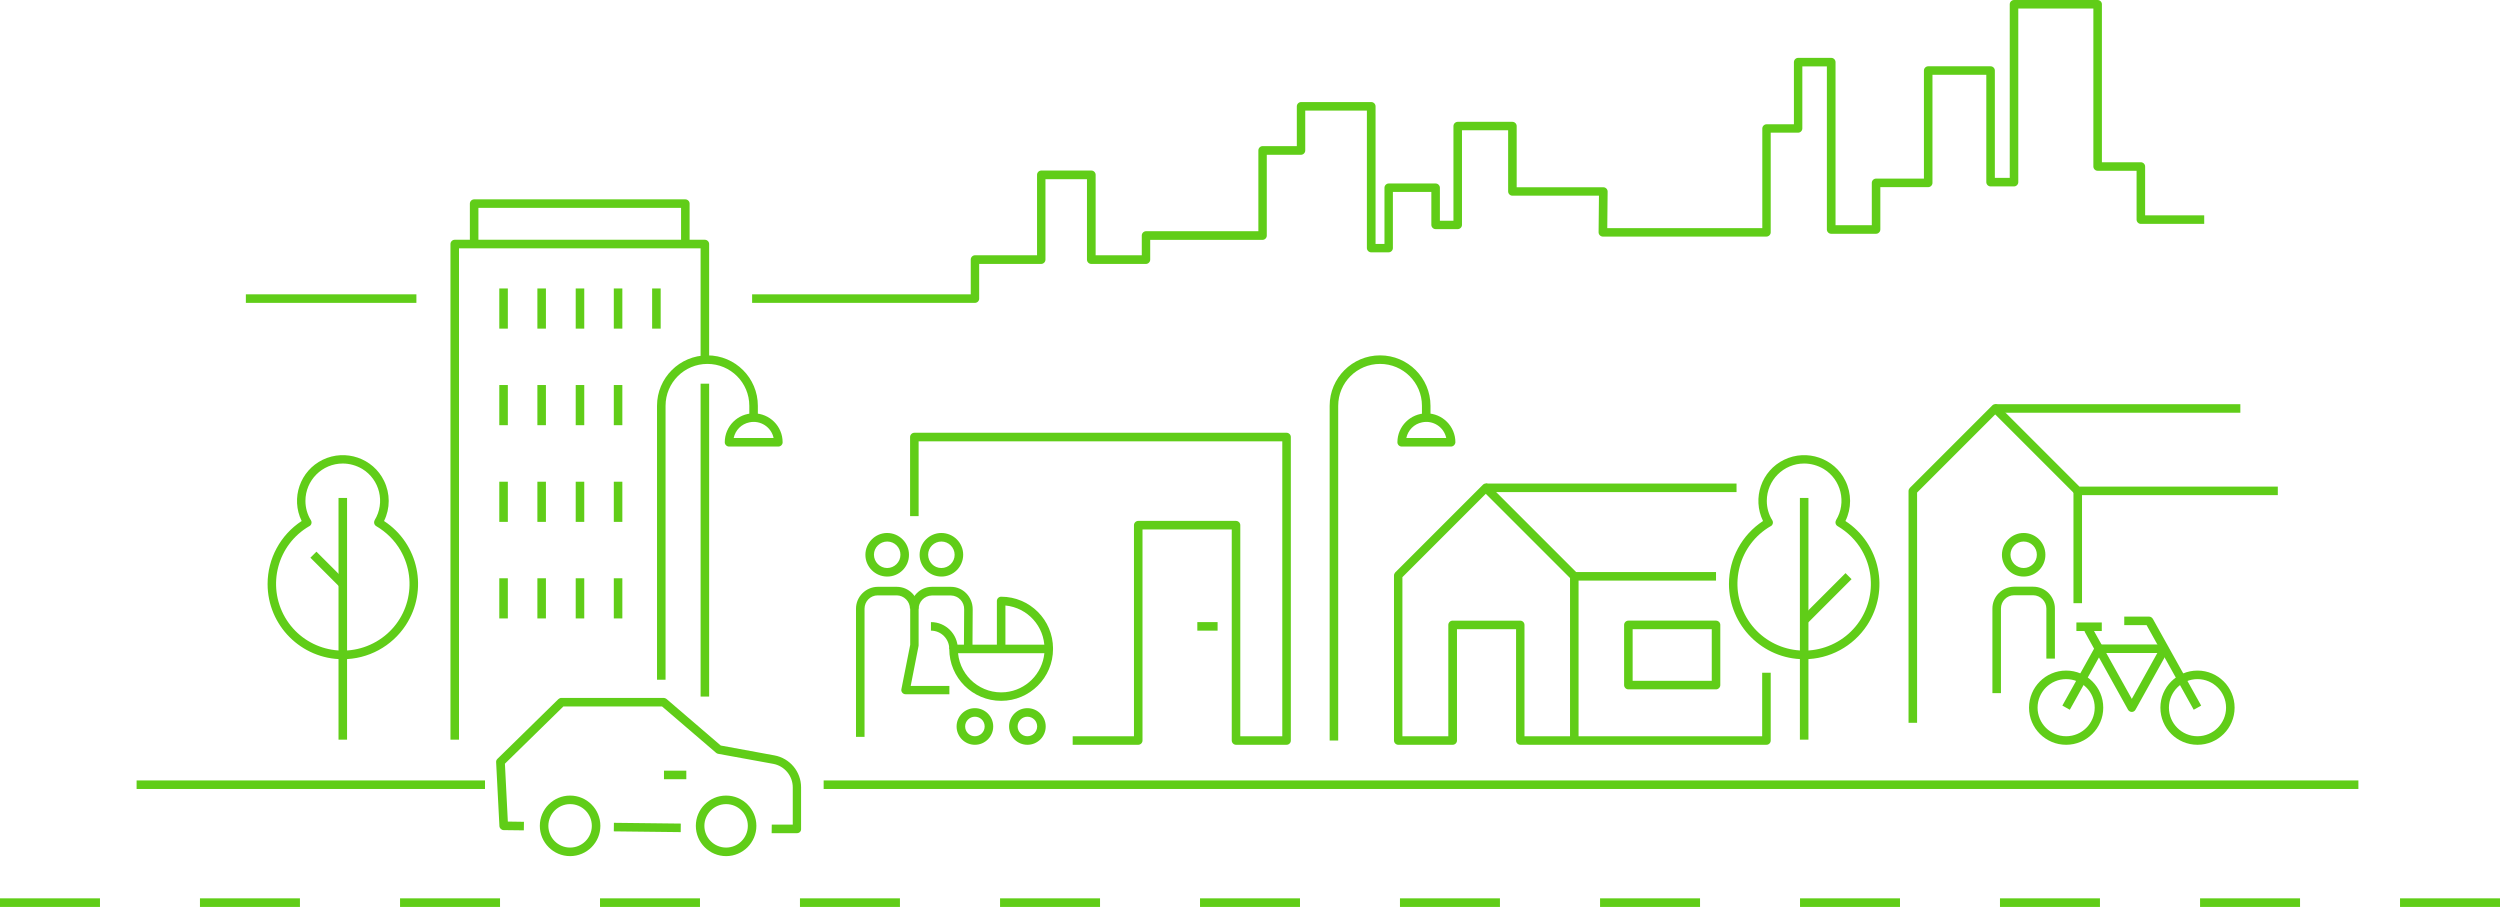 <?xml version="1.0" encoding="utf-8"?>
<!-- Generator: Adobe Illustrator 21.0.2, SVG Export Plug-In . SVG Version: 6.00 Build 0)  -->
<svg version="1.1" id="Lager_1" xmlns="http://www.w3.org/2000/svg" xmlns:xlink="http://www.w3.org/1999/xlink" x="0px" y="0px"
	 viewBox="0 0 2047.9 742.9" style="enable-background:new 0 0 2047.9 742.9;" xml:space="preserve">
<style type="text/css">
	.st0{fill:#60CD18;}
</style>
<title>illustration</title>
<g id="Lager_2">
	<g id="Lager_1-2">
		<path class="st0" d="M726.8,472.3c-9.9,0-17.9-8-17.9-17.8s8-17.9,17.8-17.9c9.9,0,17.9,8,17.9,17.8c0,0,0,0,0,0
			C744.7,464.3,736.7,472.3,726.8,472.3z M726.8,443.6c-6,0-10.9,4.9-10.9,10.8s4.9,10.9,10.8,10.9c6,0,10.9-4.9,10.9-10.8
			c0,0,0,0,0,0C737.7,448.5,732.8,443.6,726.8,443.6L726.8,443.6z"/>
		<path class="st0" d="M708.2,603.6h-7v-105c0-9.8,8-17.8,17.8-17.9h15.6c9.9,0,17.8,8,17.8,17.9h-7c0-6-4.9-10.8-10.8-10.9H719
			c-6,0-10.8,4.9-10.8,10.9L708.2,603.6z"/>
		<path class="st0" d="M771.2,472.3c-9.9,0-17.9-8-17.9-17.8s8-17.9,17.8-17.9c9.9,0,17.9,8,17.9,17.8c0,0,0,0,0,0
			C789,464.3,781,472.3,771.2,472.3z M771.2,443.6c-6,0-10.9,4.8-10.9,10.8c0,6,4.8,10.9,10.8,10.9c6,0,10.9-4.8,10.9-10.8
			c0,0,0,0,0,0C782,448.5,777.1,443.6,771.2,443.6L771.2,443.6z"/>
		<path class="st0" d="M777.7,568.7h-35.9c-1.9,0-3.5-1.6-3.5-3.5c0-0.2,0-0.5,0.1-0.7l7.2-36.3v-29.1c0-10.1,8-18.4,17.8-18.4H779
			c9.8,0,17.8,8.2,17.8,18.4l-0.2,33.1h-7l0.2-33c0.2-6.1-4.7-11.3-10.8-11.4c0,0,0,0,0,0h-15.7c-6.1,0.2-11,5.2-10.8,11.4v29.5
			c0,0.2,0,0.5-0.1,0.7l-6.4,32.5h31.7L777.7,568.7z"/>
		<path class="st0" d="M798.6,610.1c-8.3,0-15-6.7-15-15s6.7-15,15-15s15,6.7,15,15l0,0C813.6,603.4,806.9,610.1,798.6,610.1z
			 M798.6,587.1c-4.4,0-8,3.6-8,8s3.6,8,8,8s8-3.6,8-8S803.1,587.1,798.6,587.1z"/>
		<path class="st0" d="M841.6,610.1c-8.3,0-15-6.7-15-15s6.7-15,15-15s15,6.7,15,15l0,0C856.6,603.4,849.9,610.1,841.6,610.1z
			 M841.6,587.1c-4.4,0-8,3.6-8,8s3.6,8,8,8s8-3.6,8-8S846.1,587.1,841.6,587.1z"/>
		<path class="st0" d="M823.6,532.1h-7v-39.8c0-1.9,1.6-3.5,3.5-3.5c23.5,0,42.5,19,42.5,42.5h-7c0-18.2-13.8-33.5-32-35.3V532.1z"
			/>
		<path class="st0" d="M784.6,531.6h-7c0-8.3-6.7-15-15-15l0,0v-7C774.8,509.6,784.6,519.5,784.6,531.6z"/>
		<path class="st0" d="M820.1,574.1c-23.5,0-42.5-19-42.5-42.5c0-1.9,1.6-3.5,3.5-3.5h78c1.9,0,3.5,1.6,3.5,3.5
			C862.6,555.1,843.6,574.1,820.1,574.1z M784.8,535.1c1.9,19.5,19.3,33.8,38.8,31.9c16.9-1.7,30.2-15,31.9-31.9H784.8z"/>
		<path class="st0" d="M1657.7,472.3c-9.9,0-17.8-8-17.8-17.8c0-9.9,8-17.9,17.8-17.9c9.9,0,17.8,8,17.8,17.8c0,0,0,0,0,0
			C1675.6,464.3,1667.6,472.3,1657.7,472.3z M1657.7,443.6c-6,0-10.8,4.9-10.8,10.8c0,6,4.9,10.9,10.8,10.9c6,0,10.8-4.9,10.8-10.8
			c0,0,0,0,0,0C1668.6,448.5,1663.7,443.6,1657.7,443.6L1657.7,443.6z"/>
		<path class="st0" d="M1639.1,567.8h-7v-69.3c0-9.9,8-17.8,17.8-17.9h15.6c9.9,0,17.8,8,17.8,17.9v41h-7v-41
			c0-6-4.9-10.8-10.8-10.9h-15.6c-6,0-10.8,4.9-10.8,10.9V567.8z"/>
		<rect x="1700.9" y="509.9" class="st0" width="20.8" height="7"/>
		<path class="st0" d="M1800.1,610.1c-16.8,0-30.4-13.6-30.4-30.4c0-16.8,13.6-30.4,30.4-30.4c16.8,0,30.4,13.6,30.4,30.4
			C1830.5,596.5,1816.9,610.1,1800.1,610.1z M1800.1,556.3c-12.9,0-23.4,10.5-23.4,23.4c0,12.9,10.5,23.4,23.4,23.4
			c12.9,0,23.4-10.5,23.4-23.4C1823.5,566.8,1813,556.3,1800.1,556.3z"/>
		<path class="st0" d="M1692.5,610.1c-16.8,0-30.4-13.6-30.4-30.4c0-16.8,13.6-30.4,30.4-30.4c16.8,0,30.4,13.6,30.4,30.4
			C1722.9,596.5,1709.2,610.1,1692.5,610.1z M1692.5,556.3c-12.9,0-23.4,10.5-23.4,23.4c0,12.9,10.5,23.4,23.4,23.4
			c12.9,0,23.4-10.5,23.4-23.4C1715.9,566.8,1705.4,556.3,1692.5,556.3z"/>
		<path class="st0" d="M1797,581.4l-38.6-69.3h-18.3v-7h20.3c1.3,0,2.4,0.7,3.1,1.8l39.6,71.1L1797,581.4z"/>
		<path class="st0" d="M1695.5,581.4l-6.1-3.4l26.9-48.3c0.6-1.1,1.8-1.8,3.1-1.8h53.8v7h-51.8L1695.5,581.4z"/>
		<path class="st0" d="M1773.2,531.4"/>
		<path class="st0" d="M1746.3,583.2c-1.3,0-2.4-0.7-3.1-1.8l-35.7-64.2l6.1-3.4l32.7,58.7l23.8-42.8l6.1,3.4l-26.9,48.3
			C1748.7,582.5,1747.5,583.2,1746.3,583.2z"/>
		<path class="st0" d="M467,701.3c-13.7,0-24.8-11.1-24.8-24.8s11.1-24.8,24.8-24.8s24.8,11.1,24.8,24.8l0,0
			C491.8,690.2,480.7,701.3,467,701.3z M467,658.7c-9.8,0-17.8,8-17.8,17.8s8,17.8,17.8,17.8s17.8-8,17.8-17.8l0,0
			C484.8,666.6,476.8,658.7,467,658.7z"/>
		<path class="st0" d="M594.8,701.3c-13.7,0-24.8-11.1-24.8-24.8s11.1-24.8,24.8-24.8s24.8,11.1,24.8,24.8l0,0
			C619.6,690.2,608.5,701.3,594.8,701.3z M594.8,658.7c-9.8,0-17.8,8-17.8,17.8s8,17.8,17.8,17.8s17.8-8,17.8-17.8l0,0
			C612.6,666.6,604.6,658.7,594.8,658.7z"/>
		
			<rect x="526.7" y="650.4" transform="matrix(1.151898e-02 -1 1 1.151898e-02 -153.663 1200.222)" class="st0" width="7" height="54.8"/>
		<path class="st0" d="M652.9,682.5h-20.8l0.1-7h3.7h13.5V645c0-9.5-6.8-17.6-16.1-19.3l-45-8.2c-0.6-0.1-1.2-0.4-1.7-0.8l-44.3-38
			h-80.8l-47.9,46.9l2.4,47.4l13.2,0.2l-0.1,7l-16.5-0.2c-1.8,0-3.4-1.5-3.5-3.3l-2.7-52.3c-0.1-1,0.3-2,1-2.7l50-49
			c0.7-0.6,1.5-1,2.5-1h83.7c0.8,0,1.6,0.3,2.3,0.8l44.5,38.2l44,8.1c12.6,2.3,21.8,13.3,21.8,26.1v34
			C656.4,680.9,654.9,682.5,652.9,682.5C653,682.5,652.9,682.5,652.9,682.5z"/>
		<rect x="543.9" y="631.3" class="st0" width="18.3" height="7"/>
		<rect x="674.7" y="639.3" class="st0" width="1257.2" height="7"/>
		<rect x="111.9" y="639.3" class="st0" width="285.4" height="7"/>
		<path class="st0" d="M376,605.9h-7v-406c0-1.9,1.6-3.5,3.5-3.5h204.9c1.9,0,3.5,1.6,3.5,3.5v94.7h-7v-91.2H376V605.9z"/>
		<rect x="573.9" y="314.3" class="st0" width="7" height="256.3"/>
		<path class="st0" d="M545.2,556.8h-7V332.4c0-22.8,18.5-41.3,41.3-41.3c22.8,0,41.3,18.5,41.3,41.3v9.8h-7v-9.8
			c0-19-15.4-34.3-34.3-34.3c-19,0-34.3,15.4-34.3,34.3V556.8z"/>
		<path class="st0" d="M637.6,365.8h-40.4c-1.9,0-3.5-1.6-3.5-3.5c0-13.1,10.6-23.7,23.7-23.7c13.1,0,23.7,10.6,23.7,23.7
			C641.1,364.2,639.5,365.8,637.6,365.8z M601,358.8h32.7c-1.9-9-10.8-14.8-19.9-12.8C607.4,347.3,602.4,352.3,601,358.8z"/>
		<path class="st0" d="M1096.2,606.6h-7V332.4c0-22.8,18.5-41.3,41.3-41.3c22.8,0,41.3,18.5,41.3,41.3v9.8h-7v-9.8
			c0-19-15.4-34.3-34.3-34.3c-19,0-34.3,15.4-34.3,34.3V606.6z"/>
		<path class="st0" d="M1188.6,365.8h-40.4c-1.9,0-3.5-1.6-3.5-3.5c0-13.1,10.7-23.7,23.8-23.7c13.1,0,23.7,10.6,23.7,23.7
			C1192.1,364.2,1190.5,365.8,1188.6,365.8z M1152,358.8h32.7c-1.9-9-10.8-14.8-19.9-12.8C1158.4,347.3,1153.4,352.3,1152,358.8z"/>
		<path class="st0" d="M564.9,199.9h-7v-29.6h-166v29.6h-7v-33.1c0-1.9,1.6-3.5,3.5-3.5h173c1.9,0,3.5,1.6,3.5,3.5V199.9z"/>
		<path class="st0" d="M1053.9,610.1h-41.4c-1.9,0-3.5-1.6-3.5-3.5V433.7h-73.1v172.9c0,1.9-1.6,3.5-3.5,3.5h-53.7v-7h50.2V430.2
			c0-1.9,1.6-3.5,3.5-3.5h80.1c1.9,0,3.5,1.6,3.5,3.5v172.9h34.4V361.5H752.5v61.3h-7V358c0-1.9,1.6-3.5,3.5-3.5h304.9
			c1.9,0,3.5,1.6,3.5,3.5v248.6C1057.4,608.6,1055.8,610.1,1053.9,610.1z"/>
		<rect x="980.8" y="509.6" class="st0" width="16.6" height="7"/>
		<path class="st0" d="M1405.7,564.7h-71.8c-1.9,0-3.5-1.6-3.5-3.5v-49.3c0-1.9,1.6-3.5,3.5-3.5h71.8c1.9,0,3.5,1.6,3.5,3.5v49.3
			C1409.2,563.1,1407.6,564.7,1405.7,564.7z M1337.4,557.7h64.8v-42.3h-64.8V557.7z"/>
		<path class="st0" d="M1447,610.1h-201.6c-1.9,0-3.5-1.6-3.5-3.5v-91.2h-48.4v91.2c0,1.9-1.6,3.5-3.5,3.5h-44.6
			c-1.9,0-3.5-1.6-3.5-3.5V471.4c0-0.9,0.4-1.8,1-2.5l71.8-71.8c1.4-1.4,3.6-1.4,4.9,0c0,0,0,0,0,0l72.5,72.5c0.6,0.7,1,1.5,1,2.5
			v131h150.4v-52h7v55.5C1450.5,608.5,1449,610.1,1447,610.1C1447,610.1,1447,610.1,1447,610.1z M1248.8,603.1h37.3V473.5l-69-69
			l-68.3,68.3v130.3h37.6v-91.2c0-1.9,1.6-3.5,3.5-3.5h55.4c1.9,0,3.5,1.6,3.5,3.5L1248.8,603.1z"/>
		<rect x="1217.2" y="396.1" class="st0" width="205.3" height="7"/>
		<rect x="1289.7" y="468.6" class="st0" width="116" height="7"/>
		<path class="st0" d="M798.6,248.1H616.1v-7h179.1v-28.5c0-1.9,1.6-3.5,3.5-3.5l0,0h50.8v-65.9c0-1.9,1.6-3.5,3.5-3.5h41
			c1.9,0,3.5,1.6,3.5,3.5v65.9h37.8v-16.2c0-1.9,1.6-3.5,3.5-3.5h92v-66.2c0-1.9,1.6-3.5,3.5-3.5h28V87.1c0-1.9,1.6-3.5,3.5-3.5
			h57.5c1.9,0,3.5,1.6,3.5,3.5v112.7h7.3v-46c0-1.9,1.6-3.5,3.5-3.5h38.4c1.9,0,3.5,1.6,3.5,3.5v27h11.1v-77.5
			c0-1.9,1.6-3.5,3.5-3.5l0,0h44.8c1.9,0,3.5,1.6,3.5,3.5l0,0v50.1h71c1.9,0,3.5,1.6,3.5,3.5c0,0,0,0,0,0l-0.3,30h127v-81.6
			c0-1.9,1.6-3.5,3.5-3.5h22.4V50.9c0-1.9,1.6-3.5,3.5-3.5h27.1c1.9,0,3.5,1.6,3.5,3.5v133.6h29.7v-34.7c0-1.9,1.6-3.5,3.5-3.5h39.2
			V57.8c0-1.9,1.6-3.5,3.5-3.5h51.1c1.9,0,3.5,1.6,3.5,3.5v87.9h12.2V3.5c0-1.9,1.6-3.5,3.5-3.5h68.5c1.9,0,3.5,1.6,3.5,3.5l0,0
			v129.4h31.9c1.9,0,3.5,1.6,3.5,3.5v40h48.4v7h-51.9c-1.9,0-3.5-1.6-3.5-3.5v-40h-31.9c-1.9,0-3.5-1.6-3.5-3.5V7h-61.5v142.2
			c0,1.9-1.6,3.5-3.5,3.5h-19.2c-1.9,0-3.5-1.6-3.5-3.5V61.3h-44.1v88.5c0,1.9-1.6,3.5-3.5,3.5h-39.2V188c0,1.9-1.6,3.5-3.5,3.5
			H1500c-1.9,0-3.5-1.6-3.5-3.5V54.4h-20.1v50.8c0,1.9-1.6,3.5-3.5,3.5l0,0h-22.4v81.6c0,1.9-1.6,3.5-3.5,3.5l0,0h-134
			c-1.9,0-3.5-1.6-3.5-3.5c0,0,0,0,0,0l0.3-30h-70.9c-1.9,0-3.5-1.6-3.5-3.5v-50.1h-37.8v77.5c0,1.9-1.6,3.5-3.5,3.5H1176
			c-1.9,0-3.5-1.6-3.5-3.5v-27H1141v46c0,1.9-1.6,3.5-3.5,3.5h-14.3c-1.9,0-3.5-1.6-3.5-3.5V90.6h-50.5v32.7c0,1.9-1.6,3.5-3.5,3.5
			h-28v66.2c0,1.9-1.6,3.5-3.5,3.5h-92v16.2c0,1.9-1.6,3.5-3.5,3.5h-44.8c-1.9,0-3.5-1.6-3.5-3.5v-65.9h-34v65.9
			c0,1.9-1.6,3.5-3.5,3.5h-50.8v28.5C802.1,246.5,800.6,248.1,798.6,248.1z"/>
		<rect x="201.4" y="241.1" class="st0" width="139.7" height="7"/>
		<path class="st0" d="M1477.9,540c-34,0-61.6-27.6-61.6-61.6c0-20.8,10.5-40.2,27.9-51.6c-9.1-18.7-1.3-41.2,17.3-50.2
			s41.2-1.3,50.2,17.3c5.1,10.4,5.1,22.5,0,32.9c28.5,18.6,36.4,56.8,17.8,85.3C1518.1,529.5,1498.7,540,1477.9,540z M1477.9,379.7
			c-16.9,0-30.6,13.7-30.6,30.6c0,5.6,1.5,11.1,4.5,15.9c1,1.6,0.5,3.8-1.2,4.8c0,0,0,0-0.1,0c-26.1,15.1-35,48.5-19.9,74.7
			c15.1,26.1,48.5,35,74.7,19.9c26.1-15.1,35-48.5,19.9-74.7c-4.8-8.3-11.7-15.1-19.9-19.9c-1.7-1-2.2-3.1-1.3-4.8c0,0,0,0,0-0.1
			c8.8-14.4,4.2-33.3-10.2-42C1489,381.3,1483.5,379.7,1477.9,379.7z"/>
		<rect x="1474.4" y="407.9" class="st0" width="7" height="198"/>
		
			<rect x="1471.7" y="486.1" transform="matrix(0.707 -0.707 0.707 0.707 92.189 1201.722)" class="st0" width="50.1" height="7"/>
		<path class="st0" d="M280.8,540c-34,0-61.6-27.6-61.6-61.6c0-20.8,10.5-40.2,27.9-51.6c-9.1-18.7-1.3-41.2,17.3-50.2
			s41.2-1.3,50.2,17.3c5.1,10.4,5.1,22.5,0,32.9c28.5,18.6,36.4,56.8,17.8,85.3C321,529.5,301.6,540,280.8,540z M280.8,379.7
			c-16.9,0-30.6,13.7-30.6,30.6c0,5.6,1.5,11.1,4.5,15.9c1,1.6,0.5,3.8-1.2,4.8c0,0,0,0-0.1,0c-26.1,15.1-35,48.5-19.9,74.7
			c15.1,26.1,48.5,35,74.7,19.9s35-48.5,19.9-74.7c-4.8-8.3-11.7-15.1-19.9-19.9c-1.7-1-2.2-3.1-1.3-4.8c0,0,0,0,0-0.1
			c8.8-14.4,4.2-33.3-10.2-42C291.9,381.3,286.4,379.7,280.8,379.7z"/>
		<rect x="277.3" y="407.9" class="st0" width="7" height="198"/>
		<rect x="1634.4" y="331.1" class="st0" width="200.8" height="7"/>
		<path class="st0" d="M1570.4,592.1h-7V402.2c0-0.9,0.4-1.8,1-2.5l67.6-67.6c1.4-1.4,3.6-1.4,4.9,0c0,0,0,0,0,0l66.5,66.5h162.5v7
			H1702c-0.9,0-1.8-0.4-2.5-1l-65.1-65.1l-64,64L1570.4,592.1z"/>
		<rect x="1698.5" y="402.2" class="st0" width="7" height="91.9"/>
		<rect x="409" y="236.3" class="st0" width="7" height="32.9"/>
		<rect x="440.2" y="236.3" class="st0" width="7" height="32.9"/>
		<rect x="471.6" y="236.3" class="st0" width="7" height="32.9"/>
		<rect x="502.8" y="236.3" class="st0" width="7" height="32.9"/>
		<rect x="409" y="315.4" class="st0" width="7" height="32.9"/>
		<rect x="440.2" y="315.4" class="st0" width="7" height="32.9"/>
		<rect x="471.6" y="315.4" class="st0" width="7" height="32.9"/>
		<rect x="502.8" y="315.4" class="st0" width="7" height="32.9"/>
		<rect x="409" y="394.6" class="st0" width="7" height="32.9"/>
		<rect x="440.2" y="394.6" class="st0" width="7" height="32.9"/>
		<rect x="471.6" y="394.6" class="st0" width="7" height="32.9"/>
		<rect x="502.8" y="394.6" class="st0" width="7" height="32.9"/>
		<rect x="409" y="473.7" class="st0" width="7" height="32.9"/>
		<rect x="440.2" y="473.7" class="st0" width="7" height="32.9"/>
		<rect x="471.6" y="473.7" class="st0" width="7" height="32.9"/>
		<rect x="502.8" y="473.7" class="st0" width="7" height="32.9"/>
		<rect x="534.2" y="236.3" class="st0" width="7" height="32.9"/>
		
			<rect x="265.3" y="449.4" transform="matrix(0.707 -0.707 0.707 0.707 -251.035 326.698)" class="st0" width="7" height="33.9"/>
		<rect y="735.9" class="st0" width="81.9" height="7"/>
		<rect x="1966" y="735.9" class="st0" width="81.9" height="7"/>
		<rect x="1802.2" y="735.9" class="st0" width="81.9" height="7"/>
		<rect x="1638.3" y="735.9" class="st0" width="81.9" height="7"/>
		<rect x="1474.5" y="735.9" class="st0" width="81.9" height="7"/>
		<rect x="1310.7" y="735.9" class="st0" width="81.9" height="7"/>
		<rect x="1146.8" y="735.9" class="st0" width="81.9" height="7"/>
		<rect x="983" y="735.9" class="st0" width="81.9" height="7"/>
		<rect x="819.2" y="735.9" class="st0" width="81.9" height="7"/>
		<rect x="655.3" y="735.9" class="st0" width="81.9" height="7"/>
		<rect x="491.5" y="735.9" class="st0" width="81.9" height="7"/>
		<rect x="327.7" y="735.9" class="st0" width="81.9" height="7"/>
		<rect x="163.8" y="735.9" class="st0" width="81.9" height="7"/>
	</g>
</g>
</svg>
